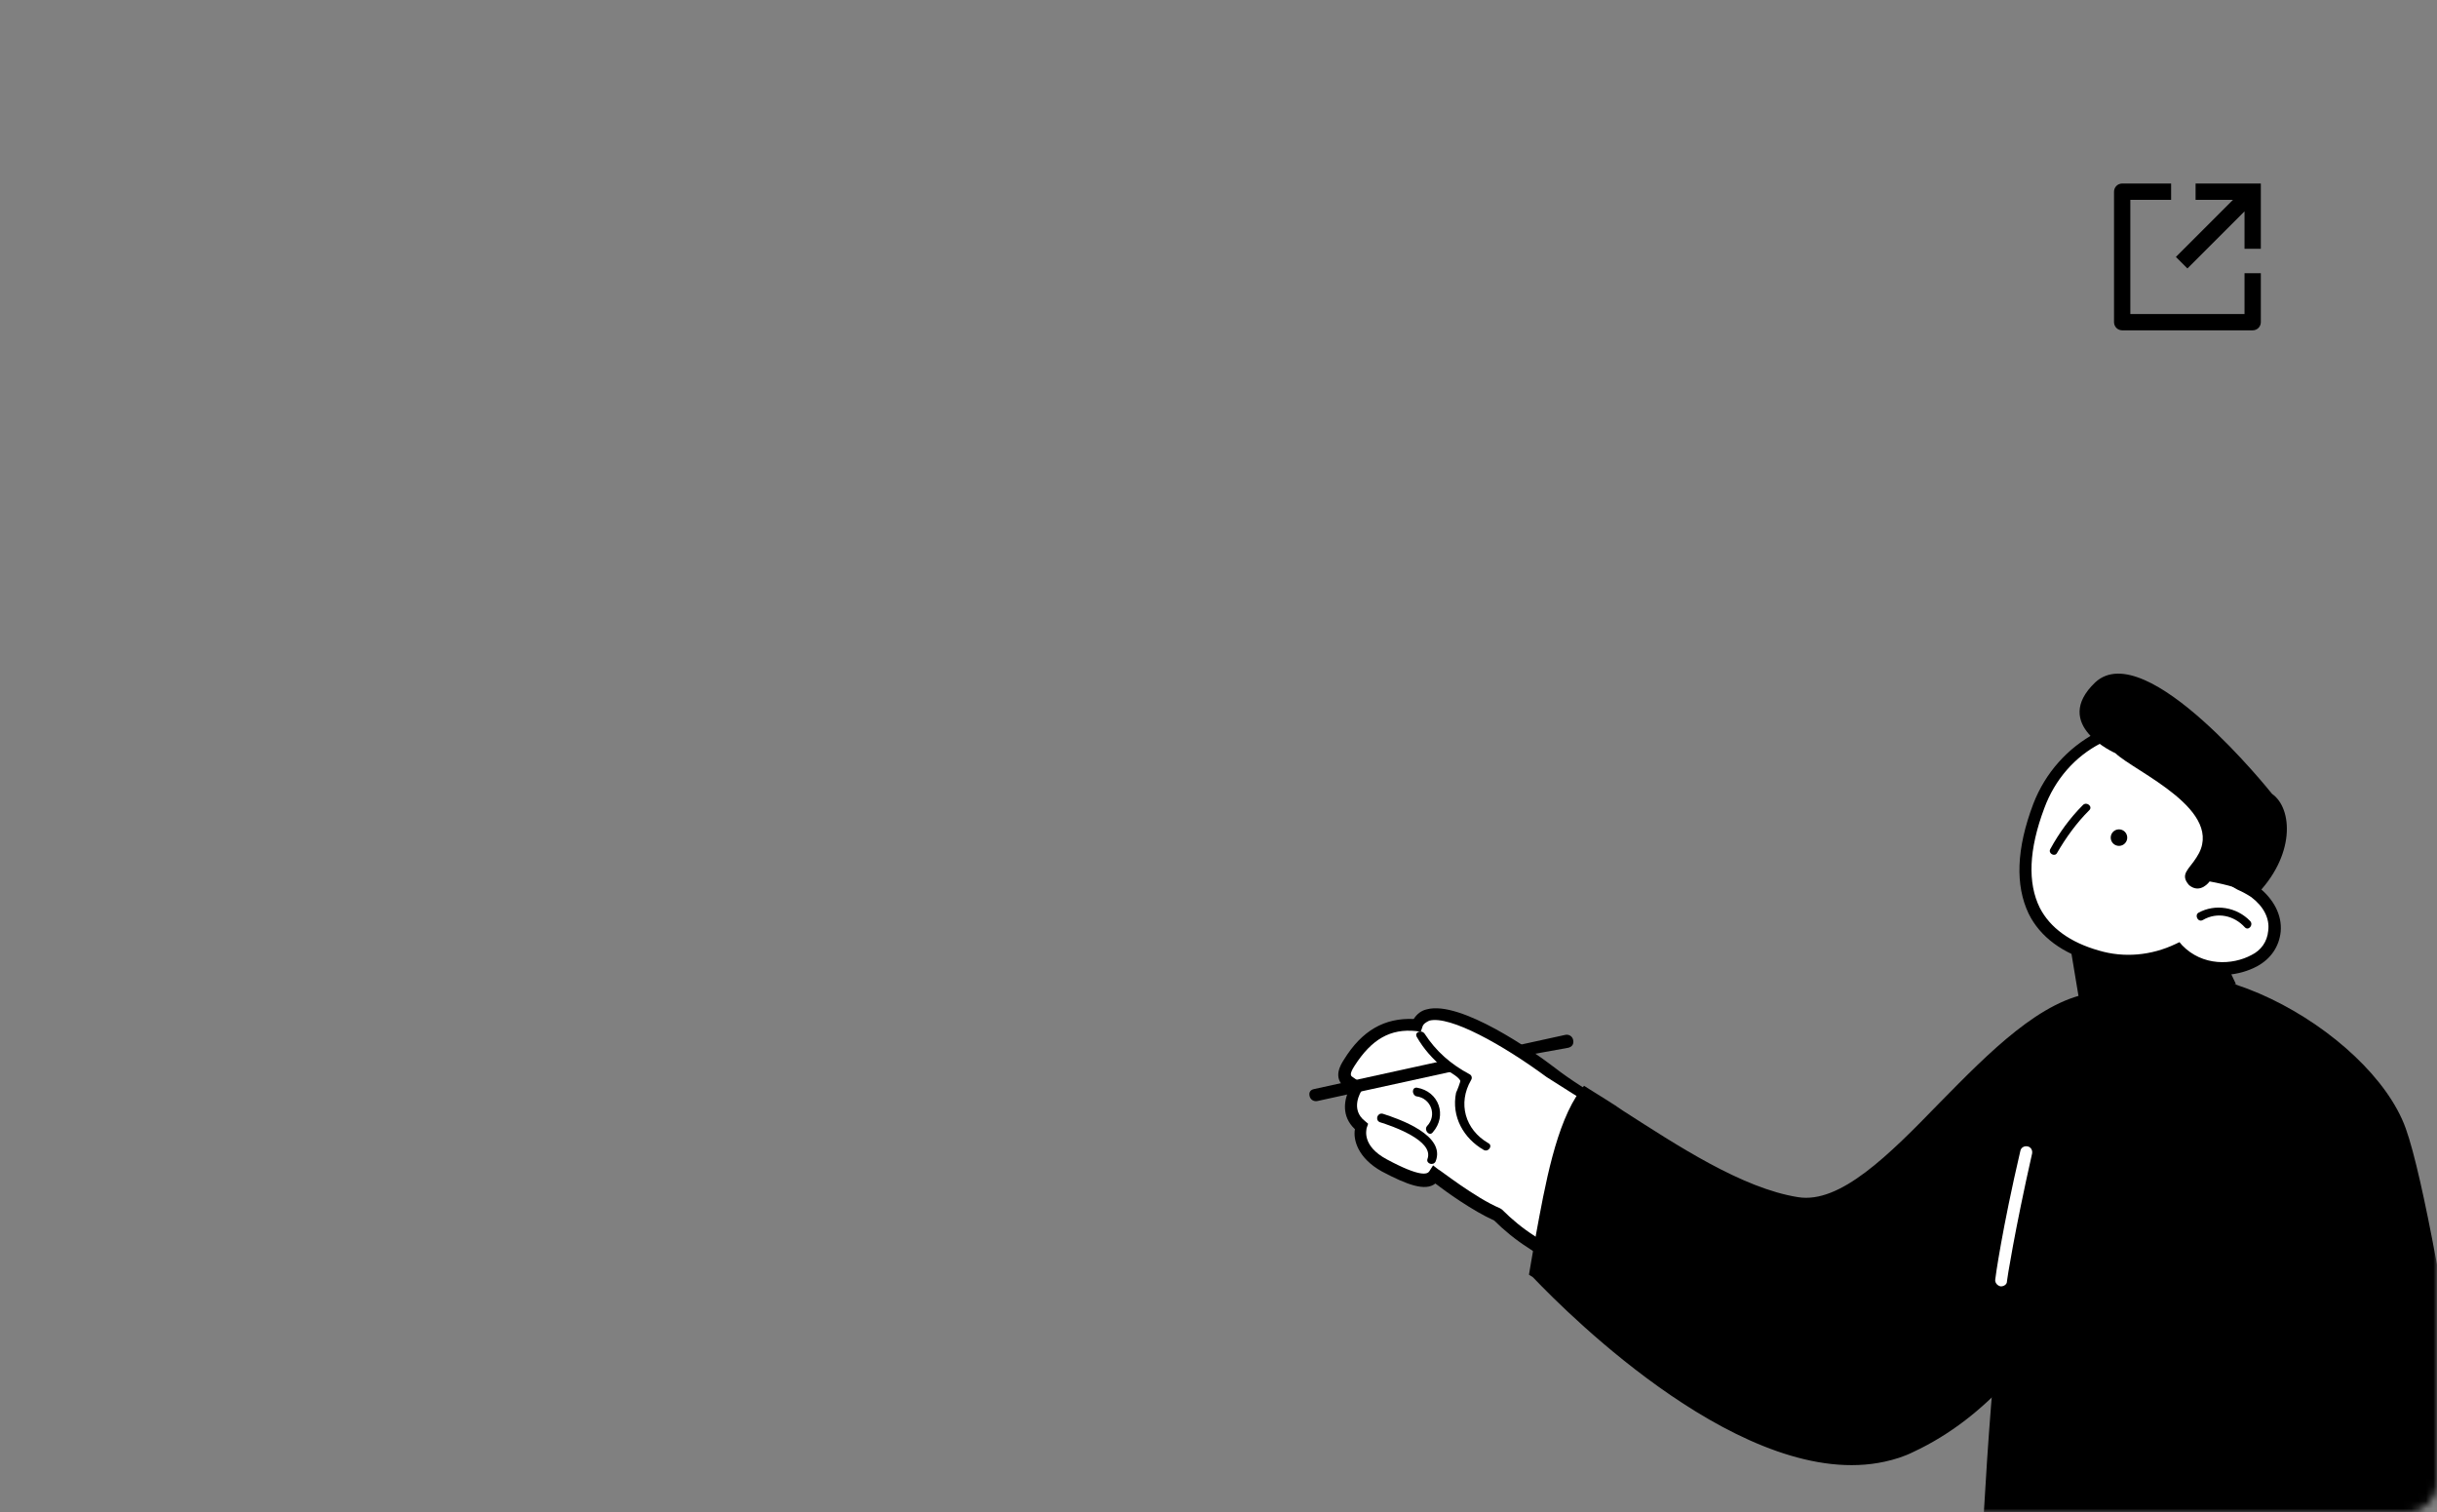 <svg width="332" height="206" viewBox="0 0 332 206" fill="none" xmlns="http://www.w3.org/2000/svg">
<rect x="0" y="0" width="332" height="206" fill="#808080" stroke="none"/>
<mask id="mask0" mask-type="alpha" maskUnits="userSpaceOnUse" x="0" y="0" width="332" height="206">
<rect width="332" height="206" rx="4" fill="#F3BA2F"/>
</mask>
<g mask="url(#mask0)">
<path d="M184.81 148.011L183.847 147.3C182.884 146.588 183.131 145.612 183.843 144.649C186.224 140.784 189.087 139.119 193.093 139.51C194.803 135.215 204.851 141.084 211.347 146.002C213.297 147.535 216.089 149.229 219.125 150.985C217.969 157.809 217.301 164.758 216.254 171.558C216.141 172.621 215.918 173.707 215.671 174.684C213.356 172.539 210.98 170.639 208.566 169.092C206.688 167.89 205.251 166.591 203.948 165.377C200.385 163.852 195.365 159.879 195.365 159.879C194.591 161.086 192.797 160.788 188.516 158.613C184.235 156.438 185.282 153.326 185.282 153.326C182.7 151.01 184.81 148.011 184.81 148.011Z" fill="white"/>
<path d="M216.252 176.286L216.513 174.845C216.736 173.759 216.849 172.696 217.097 171.72C217.632 168.374 218.033 164.943 218.482 161.732C218.884 158.301 219.371 154.735 219.992 151.256L220.091 150.658L219.579 150.424C216.567 148.778 213.885 147.06 211.801 145.441C208.888 143.197 198.954 136.266 194.381 137.498C193.611 137.667 193.024 138.142 192.594 138.812C188.637 138.642 185.554 140.355 183.086 144.354C182.657 145.024 181.454 146.902 183.356 148.215L183.758 148.472C183.143 149.875 182.697 152.048 184.585 153.825C184.324 155.266 184.988 157.772 188.269 159.589C191.659 161.383 194.173 162.331 195.544 161.224C196.933 162.303 200.627 164.952 203.566 166.268C204.894 167.591 206.441 168.866 208.185 169.983C210.331 171.357 212.439 173.086 215.155 175.488L216.252 176.286ZM218.294 151.397C217.758 154.743 217.333 158.064 216.908 161.385C216.483 164.706 216.057 168.028 215.522 171.373C215.422 171.971 215.299 172.46 215.199 173.058C212.909 171.023 210.983 169.6 209.106 168.398C207.362 167.281 205.949 166.092 204.621 164.769L204.487 164.683L204.353 164.597C200.925 163.157 196.039 159.271 195.929 159.295L195.234 158.755L194.718 159.56C194.461 159.962 193.519 160.399 188.946 157.942C185.421 156.063 186.197 153.818 186.173 153.708L186.383 153.085L185.956 152.717C183.872 151.099 185.419 148.685 185.505 148.551L185.934 147.88L184.301 146.739C184.032 146.568 183.764 146.396 184.537 145.189C186.857 141.568 189.414 140.085 192.956 140.462L193.554 140.562L193.763 139.939C193.887 139.451 194.303 139.245 194.719 139.038C197.555 138.302 204.786 142.367 210.698 146.721C212.843 148.095 215.391 149.727 218.294 151.397Z" fill="black"/>
<path d="M207.641 143.818C207.52 143.268 207.29 142.742 206.863 142.374L213.244 140.976C213.684 140.88 214.196 141.113 214.316 141.663C214.437 142.214 214.179 142.616 213.629 142.736L207.641 143.818Z" fill="black"/>
<path d="M179.007 148.361L196.828 144.456C197.083 145.092 197.423 145.594 198.07 145.914L179.478 149.987C179.038 150.083 178.526 149.849 178.405 149.299C178.285 148.749 178.567 148.457 179.007 148.361Z" fill="black"/>
<path d="M216.175 149.095C223.503 153.6 235.215 162.332 244.897 163.9C256.972 165.866 271.3 137.595 285.474 135.988L287.232 160.851C287.232 160.851 280.849 187.497 260.324 196.951C239.798 206.405 209.53 173.493 209.396 173.407C210.748 166.424 212.079 154.604 216.175 149.095Z" fill="black"/>
<path d="M256.762 199.115C258.083 198.826 259.379 198.427 260.626 197.808C281.238 188.219 287.926 161.391 287.988 161.147L288.05 160.902L286.209 135.135L285.305 135.218C278.12 136.1 271.05 143.298 264.263 150.204C257.303 157.378 250.687 164.015 244.949 163.082C237.305 161.874 228.406 155.984 221.164 151.345C219.531 150.204 217.946 149.284 216.47 148.339L215.8 147.909L215.346 148.47C211.961 153.016 210.482 161.525 209.216 168.374C208.893 170.059 208.656 171.609 208.395 173.05L208.296 173.648L208.832 173.992C213.922 179.333 237.951 203.236 256.762 199.115ZM286.303 160.824C285.809 162.777 279.078 187.309 259.935 196.23C241.929 204.555 215.634 178.727 210.252 173.104C210.537 171.774 210.798 170.333 211.035 168.783C212.177 162.422 213.447 154.535 216.416 150.195C217.623 150.968 218.964 151.827 220.305 152.686C227.571 157.435 236.715 163.387 244.712 164.633C251.402 165.703 258.276 158.663 265.518 151.197C271.742 144.876 278.138 138.287 284.408 136.913C284.518 136.889 284.518 136.889 284.628 136.865L286.303 160.824Z" fill="black"/>
<path d="M194.066 140.795C195.635 143.219 197.633 144.971 200.242 146.36C200.511 146.531 200.583 146.861 200.411 147.13C198.569 150.3 199.585 153.882 202.755 155.724C203.402 156.043 202.8 156.982 202.154 156.663C199.386 155.079 197.697 152.105 198.366 148.846C198.452 148.712 199.043 147.199 198.933 147.223C198.678 146.587 197.141 145.886 196.581 145.432C195.167 144.243 193.95 142.896 193.014 141.256C192.65 140.645 193.591 140.208 194.066 140.795Z" fill="black"/>
<path d="M193.03 148.17C196.021 148.668 197.208 151.982 195.174 154.272C194.72 154.833 193.953 153.963 194.407 153.402C195.816 151.941 194.956 149.593 192.941 149.343C192.319 149.133 192.322 148.095 193.03 148.17Z" fill="black"/>
<path d="M188.39 151.723C190.745 152.475 196.993 154.68 195.578 158.219C195.258 158.865 194.257 158.508 194.467 157.885C195.415 155.372 189.68 153.4 187.947 152.858C187.301 152.538 187.658 151.538 188.39 151.723Z" fill="black"/>
<path d="M302.397 129.353L304.612 134.066L283.525 137.875L281.891 128.048L302.397 129.353Z" fill="black"/>
<path d="M286.109 135.907C297.443 125.941 322.949 140.359 327.739 153.711C332.529 167.063 341.402 232.742 341.402 232.742L269.069 236.279C269.069 236.279 270.428 164.653 278.101 152.096C285.654 139.434 282.254 139.197 286.109 135.907Z" fill="black"/>
<path d="M272.674 175.231C273.011 175.21 273.446 174.957 273.418 174.507C273.411 174.395 274.455 167.672 276.839 157.14C276.923 156.684 276.67 156.248 276.213 156.164C275.756 156.08 275.321 156.333 275.237 156.79C272.748 167.441 271.816 174.157 271.823 174.269C271.739 174.726 272.105 175.154 272.561 175.238L272.674 175.231Z" fill="white"/>
<path d="M277.815 109.912C281.008 101.474 289.752 96.974 297.269 99.886C304.787 102.798 308.409 111.936 305.217 120.374C305.217 120.374 305.217 120.374 305.224 120.486C306.032 120.774 306.734 121.181 307.212 121.602C311.119 124.516 310.623 129.174 307.125 130.974C304.063 132.52 299.665 132.571 296.763 129.482C293.251 131.057 289.324 131.417 285.762 130.4C274.732 127.258 274.622 118.35 277.815 109.912Z" fill="white"/>
<path d="M303.403 132.788C304.864 132.696 306.304 132.267 307.505 131.627C309.359 130.607 310.496 128.956 310.706 126.912C310.902 124.643 309.748 122.458 307.612 120.787C307.141 120.478 306.671 120.17 306.087 119.868C307.526 115.828 307.475 111.43 305.991 107.574C304.38 103.501 301.365 100.418 297.55 98.966C293.622 97.52 289.351 97.789 285.531 99.835C281.71 101.881 278.649 105.233 277 109.512C274.677 115.639 274.539 120.612 276.36 124.447C277.914 127.622 280.992 129.91 285.355 131.103C288.917 132.12 292.851 131.872 296.482 130.402C298.632 132.298 301.155 132.929 303.403 132.788ZM291.741 99.895C293.539 99.782 295.246 100.013 296.982 100.694C300.445 101.943 303.102 104.709 304.46 108.348C305.817 111.986 305.854 116.159 304.409 120.086L304.114 120.782L304.816 121.189C305.512 121.484 306.215 121.891 306.686 122.2C308.344 123.449 309.237 125.086 309.006 126.793C308.873 128.268 308.045 129.449 306.731 130.096C304.111 131.502 300.058 131.644 297.282 128.772L296.917 128.344L296.369 128.604C293.082 130.165 289.38 130.511 285.93 129.487C282.024 128.378 279.304 126.406 277.891 123.674C276.211 120.281 276.377 115.757 278.503 110.094C279.949 106.167 282.687 103.061 286.185 101.261C288.053 100.466 289.942 100.009 291.741 99.895Z" fill="black"/>
<path d="M288.713 115.231C288.091 115.251 287.57 114.764 287.55 114.143C287.529 113.521 288.016 113 288.638 112.98C289.259 112.959 289.78 113.446 289.801 114.068C289.822 114.689 289.334 115.21 288.713 115.231Z" fill="black"/>
<path d="M279.307 115.686C280.521 113.465 281.974 111.456 283.779 109.649C284.313 109.164 285.149 109.902 284.615 110.387C282.916 112.073 281.463 114.083 280.241 116.191C279.94 116.774 279.005 116.269 279.307 115.686Z" fill="black"/>
<path d="M288.188 102.602C290.83 105.143 303.463 110.442 299.237 116.801C298.212 118.445 296.899 119.092 298.234 120.588C299.78 121.845 301.023 120.074 301.023 120.074C303.306 120.494 305.828 121.125 307.135 122.171C312.767 116.626 312.356 110.107 309.525 108.142C309.525 108.142 292.367 86.541 285.437 92.958C279.37 98.756 288.188 102.602 288.188 102.602Z" fill="black"/>
<path d="M299.486 124.346C301.776 123.073 304.74 123.564 306.554 125.48C307.039 126.014 306.301 126.85 305.816 126.317C304.361 124.716 302.071 124.183 300.112 125.322C299.459 125.701 298.945 124.718 299.486 124.346Z" fill="black"/>
<path d="M295.778 25V27.222H290.222V42.778H305.778V37.222H308V43.889C308 44.184 307.883 44.466 307.675 44.675C307.466 44.883 307.184 45 306.889 45H289.111C288.816 45 288.534 44.883 288.325 44.675C288.117 44.466 288 44.184 288 43.889V26.111C288 25.816 288.117 25.534 288.325 25.325C288.534 25.117 288.816 25 289.111 25H295.778ZM304.207 27.222H299.111V25H308V33.889H305.778V28.793L298 36.571L296.429 35L304.207 27.222Z" fill="black"/>
</g>
</svg>
